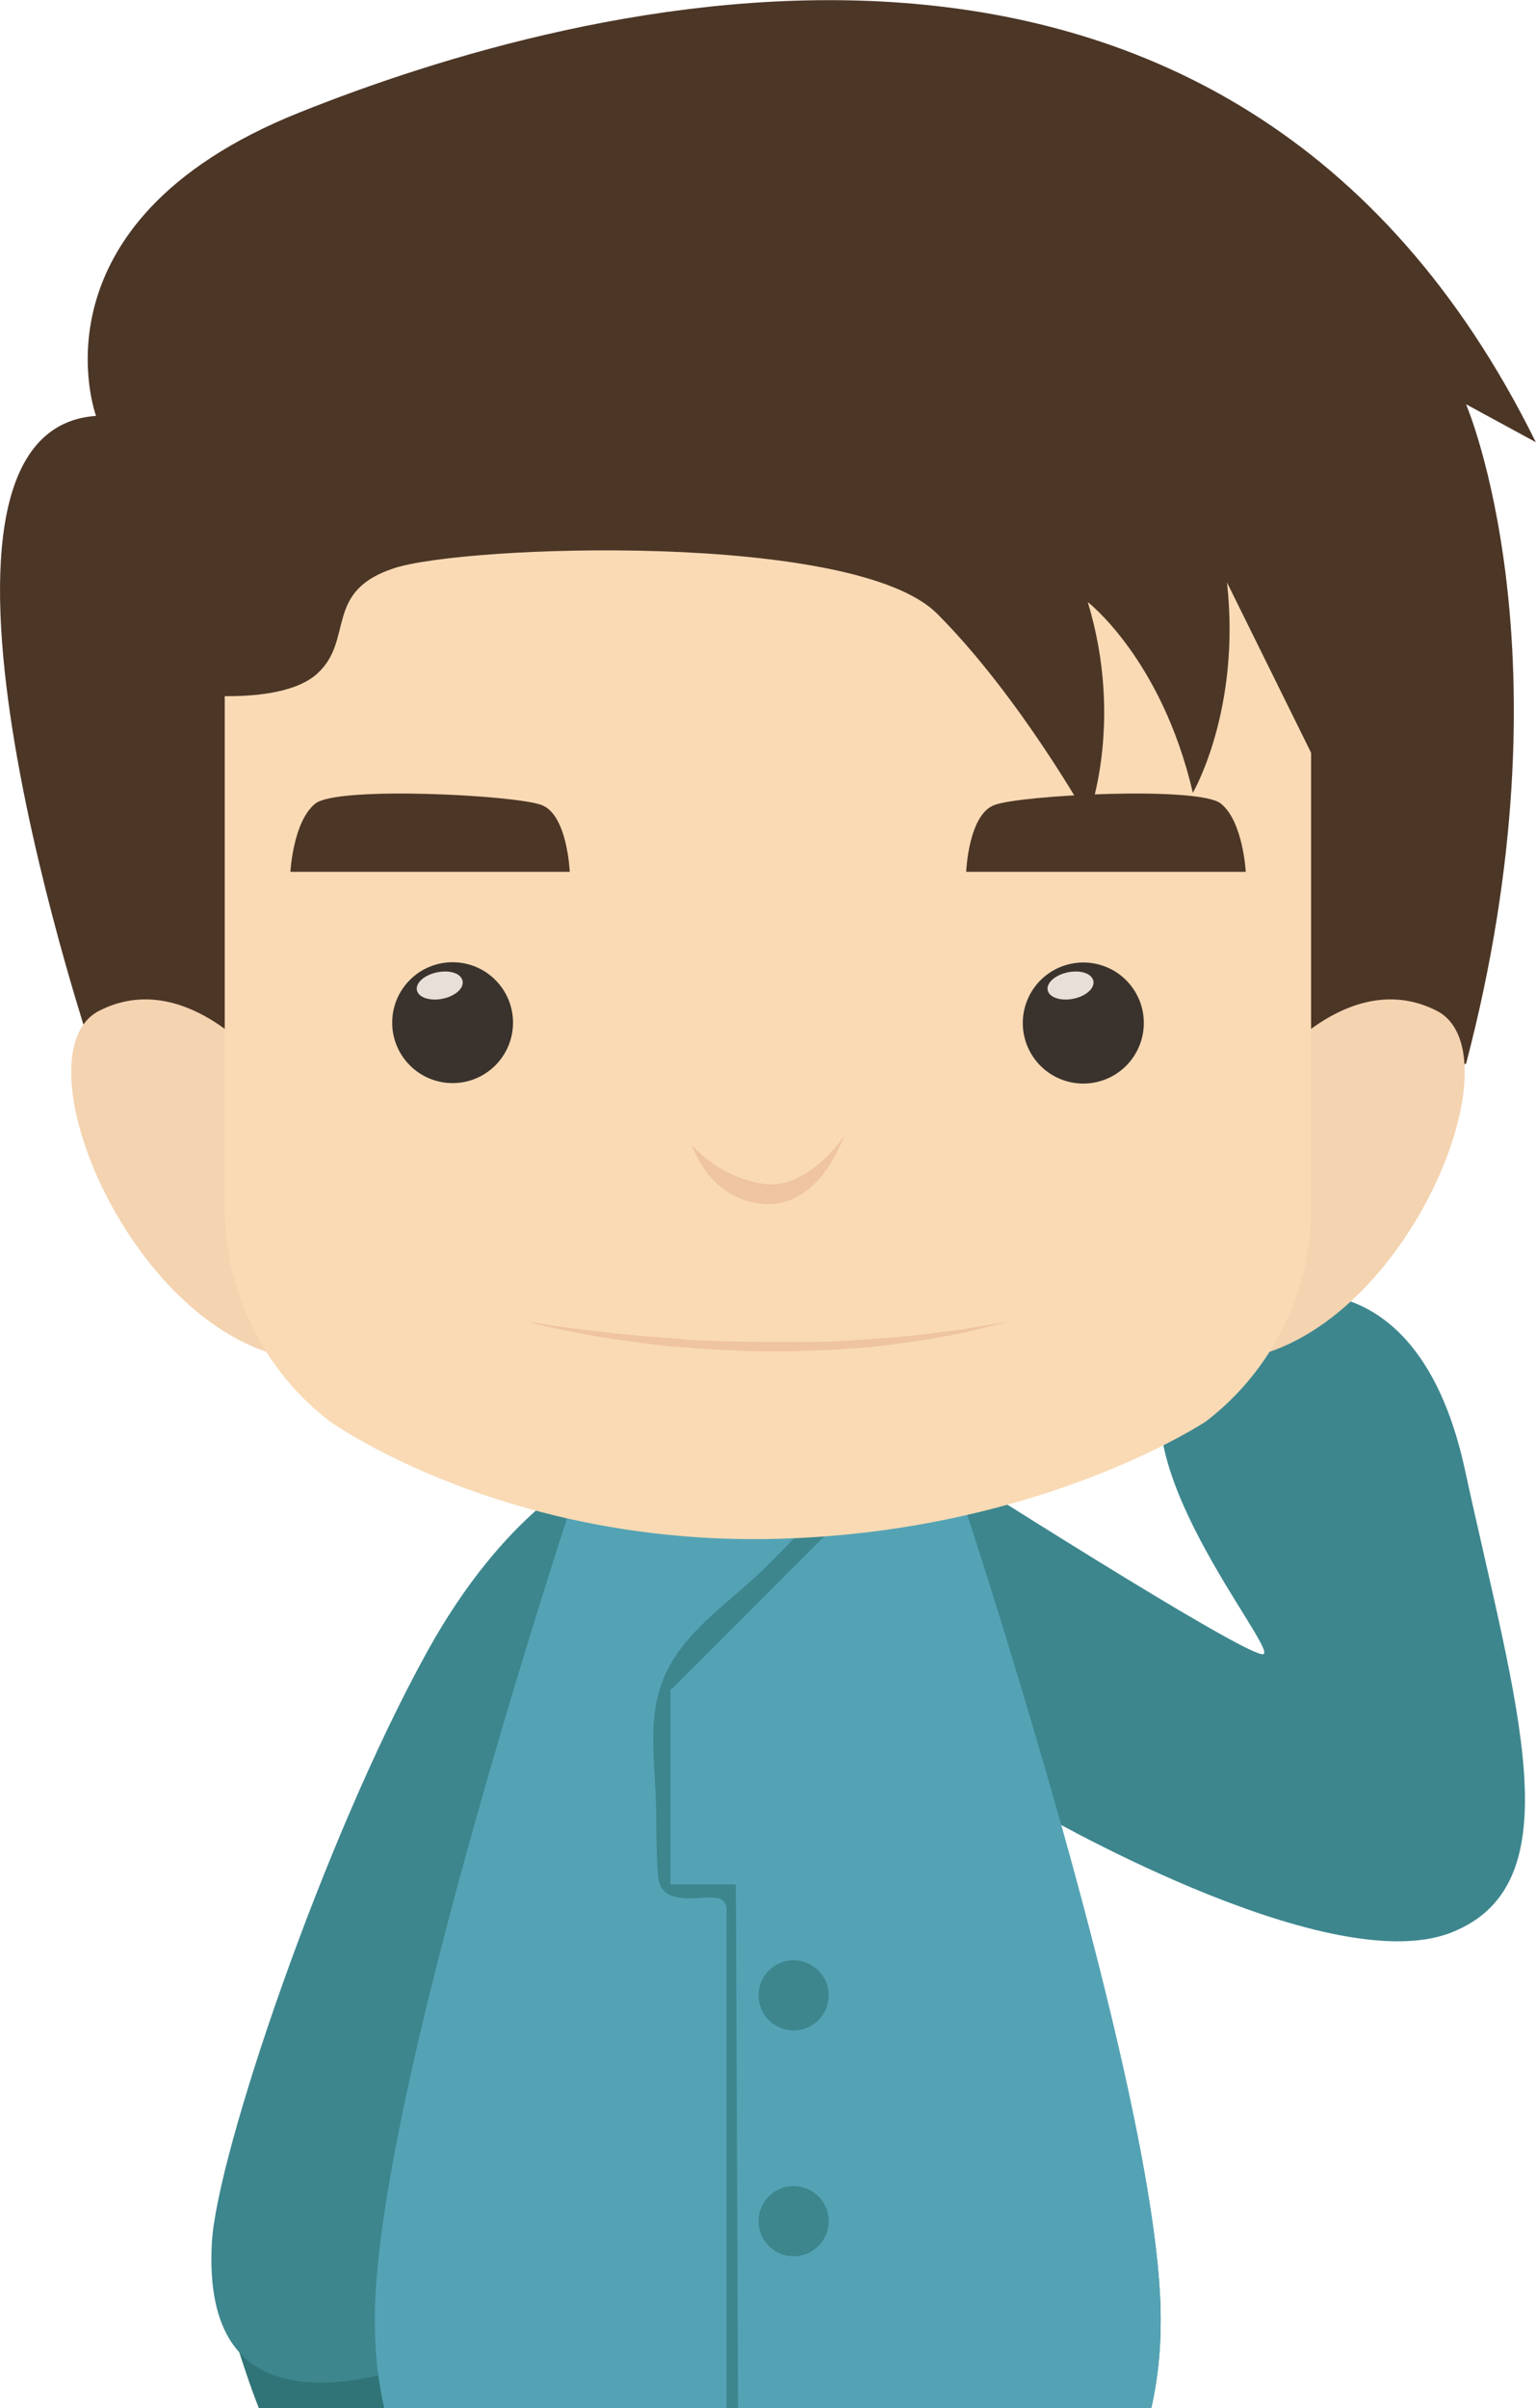 <svg xmlns="http://www.w3.org/2000/svg" viewBox="0 0 166.02 260.2"><defs><style>.cls-1{fill:#307477;}.cls-2{fill:#3d868e;}.cls-3{fill:#54a3b5;}.cls-4{fill:#4c3626;}.cls-5{fill:#f4d3b0;}.cls-6{fill:#f9dab4;}.cls-7{fill:#3a332d;}.cls-8{fill:#e8dfd9;}.cls-9{fill:#efc4a0;}</style></defs><title>资源 157</title><g id="图层_2" data-name="图层 2"><g id="Layer_1" data-name="Layer 1"><path class="cls-1" d="M24.36,249.23s1.88,6.6,3.63,11H52.74c.67-3.77-6.27-15-6.27-15Z"/><path class="cls-2" d="M63.76,159.07s-9.14,4.1-17.57,19.36c-11.29,20.41-22.76,54.4-23.29,63.89-.92,16.59,10.45,19,31,9.83s21.19-92.46,21.19-92.46Z"/><path class="cls-2" d="M100.93,157.54s34.09,21.81,35.63,21.19S120,156.92,127,147.4s25.8-14.13,31.33,11.37,12,44.84-1.54,50.07-45.46-13.52-45.46-13.52Z"/><path class="cls-3" d="M83.17,159.1v0l-.16,0-.17,0v0l-20.53,1.84s-22.4,67.23-21.78,90.58a41.14,41.14,0,0,0,1,8.68h82.86a41.14,41.14,0,0,0,1-8.68c.62-23.35-21.79-90.58-21.79-90.58Z"/><path class="cls-2" d="M93.52,160c-4.15,2.32-7.24,5.81-10.66,9.23-3.24,3.25-7.65,6.14-10.09,10.09-3.11,5-2,10.1-1.87,15.64.07,2.61,0,5.2.24,7.81.23,3.08,4,2.25,5.74,2.25a1.24,1.24,0,0,1,.29.06,1.17,1.17,0,0,1,1.35,1.17V260.2h45.92a41.14,41.14,0,0,0,1-8.68c.62-23.35-21.79-90.58-21.79-90.58Z"/><path class="cls-3" d="M94.94,160.16,72.73,182.37a1,1,0,0,1-.26.16v21.08h7.07l.24,56.59h44.66a41.14,41.14,0,0,0,1-8.68c.62-23.35-21.79-90.58-21.79-90.58Z"/><path class="cls-2" d="M89.57,215.6a3.79,3.79,0,1,1-3.79-3.79A3.79,3.79,0,0,1,89.57,215.6Z"/><path class="cls-2" d="M89.57,240a3.79,3.79,0,1,1-3.79-3.79A3.78,3.78,0,0,1,89.57,240Z"/><path class="cls-4" d="M10.38,114.94s-23.35-68.4,0-70c0,0-7.7-20.89,21.95-32.77S132.84-19.39,166,47.78l-7.54-4.1s11.62,27,0,71.26L91.88,130.1Z"/><path class="cls-5" d="M28,114.58s-8.17-10-17.27-5.37,3.5,35.19,21.48,37.68Z"/><path class="cls-5" d="M138,114.58s8.18-10,17.28-5.37-3.5,35.19-21.48,37.68Z"/><path class="cls-6" d="M24.29,58.9v71.61a29,29,0,0,0,11.36,23.07S54,166.76,83,166.29s47.35-12.71,47.35-12.71a29,29,0,0,0,11.36-23.07V58.9Z"/><path class="cls-4" d="M19.58,74.91s10.75,1.53,14.74-2.15.62-8.87,8.29-11.37,49.77-4,58.68,4.92,16.28,22.11,16.28,22.11,4-10.19,0-23.37c0,0,8,6.17,11.36,20.61,0,0,5.22-8.91,3.69-22.73l12.59,25.49,5.84-26.11L139,43l-57-5.84-51.6,6.76L15,52.48Z"/><path class="cls-4" d="M58.58,87c2.76,1.09,3,7.2,3,7.2H31.39s.29-5.5,2.72-7.39S55.83,85.9,58.58,87Z"/><path class="cls-4" d="M107.43,87c-2.76,1.09-3,7.2-3,7.2h30.22s-.29-5.5-2.72-7.39S110.19,85.9,107.43,87Z"/><circle class="cls-7" cx="48.92" cy="110.5" r="6.53"/><path class="cls-8" d="M50,106c.16.79-.82,1.65-2.18,1.92s-2.6-.14-2.76-.93.82-1.65,2.19-1.93S49.84,105.17,50,106Z"/><path class="cls-7" d="M123.63,110.5A6.54,6.54,0,1,1,117.1,104,6.53,6.53,0,0,1,123.63,110.5Z"/><path class="cls-8" d="M118.18,106c.16.79-.82,1.65-2.18,1.92s-2.6-.14-2.76-.93.82-1.65,2.18-1.93S118,105.17,118.18,106Z"/><path class="cls-9" d="M74.8,123.74s1.87,6,7.87,6.35,8.54-7.31,8.54-7.31-3.77,5.7-8.53,5.17A13.33,13.33,0,0,1,74.8,123.74Z"/><path class="cls-9" d="M57.07,142.8l2.22.36c1.41.22,3.43.48,5.86.76,1.21.15,2.53.28,3.93.41s2.87.2,4.39.35,3.09.2,4.7.24S81.4,145,83,145l2.44,0,2.42,0c1.6,0,3.18-.1,4.7-.21s3-.19,4.38-.32,2.72-.24,3.93-.42l3.31-.43,2.53-.44,2.22-.37-2.18.56-2.51.62c-1,.2-2.08.4-3.29.61s-2.53.42-3.93.59l-2.15.28c-.73.09-1.49.12-2.25.19-1.53.12-3.12.23-4.73.27l-2.44.09H83c-1.64,0-3.27-.09-4.88-.16s-3.2-.21-4.73-.31-3-.3-4.4-.49-2.72-.37-3.93-.57c-2.42-.38-4.42-.83-5.82-1.13S57.07,142.8,57.07,142.8Z"/></g></g></svg>